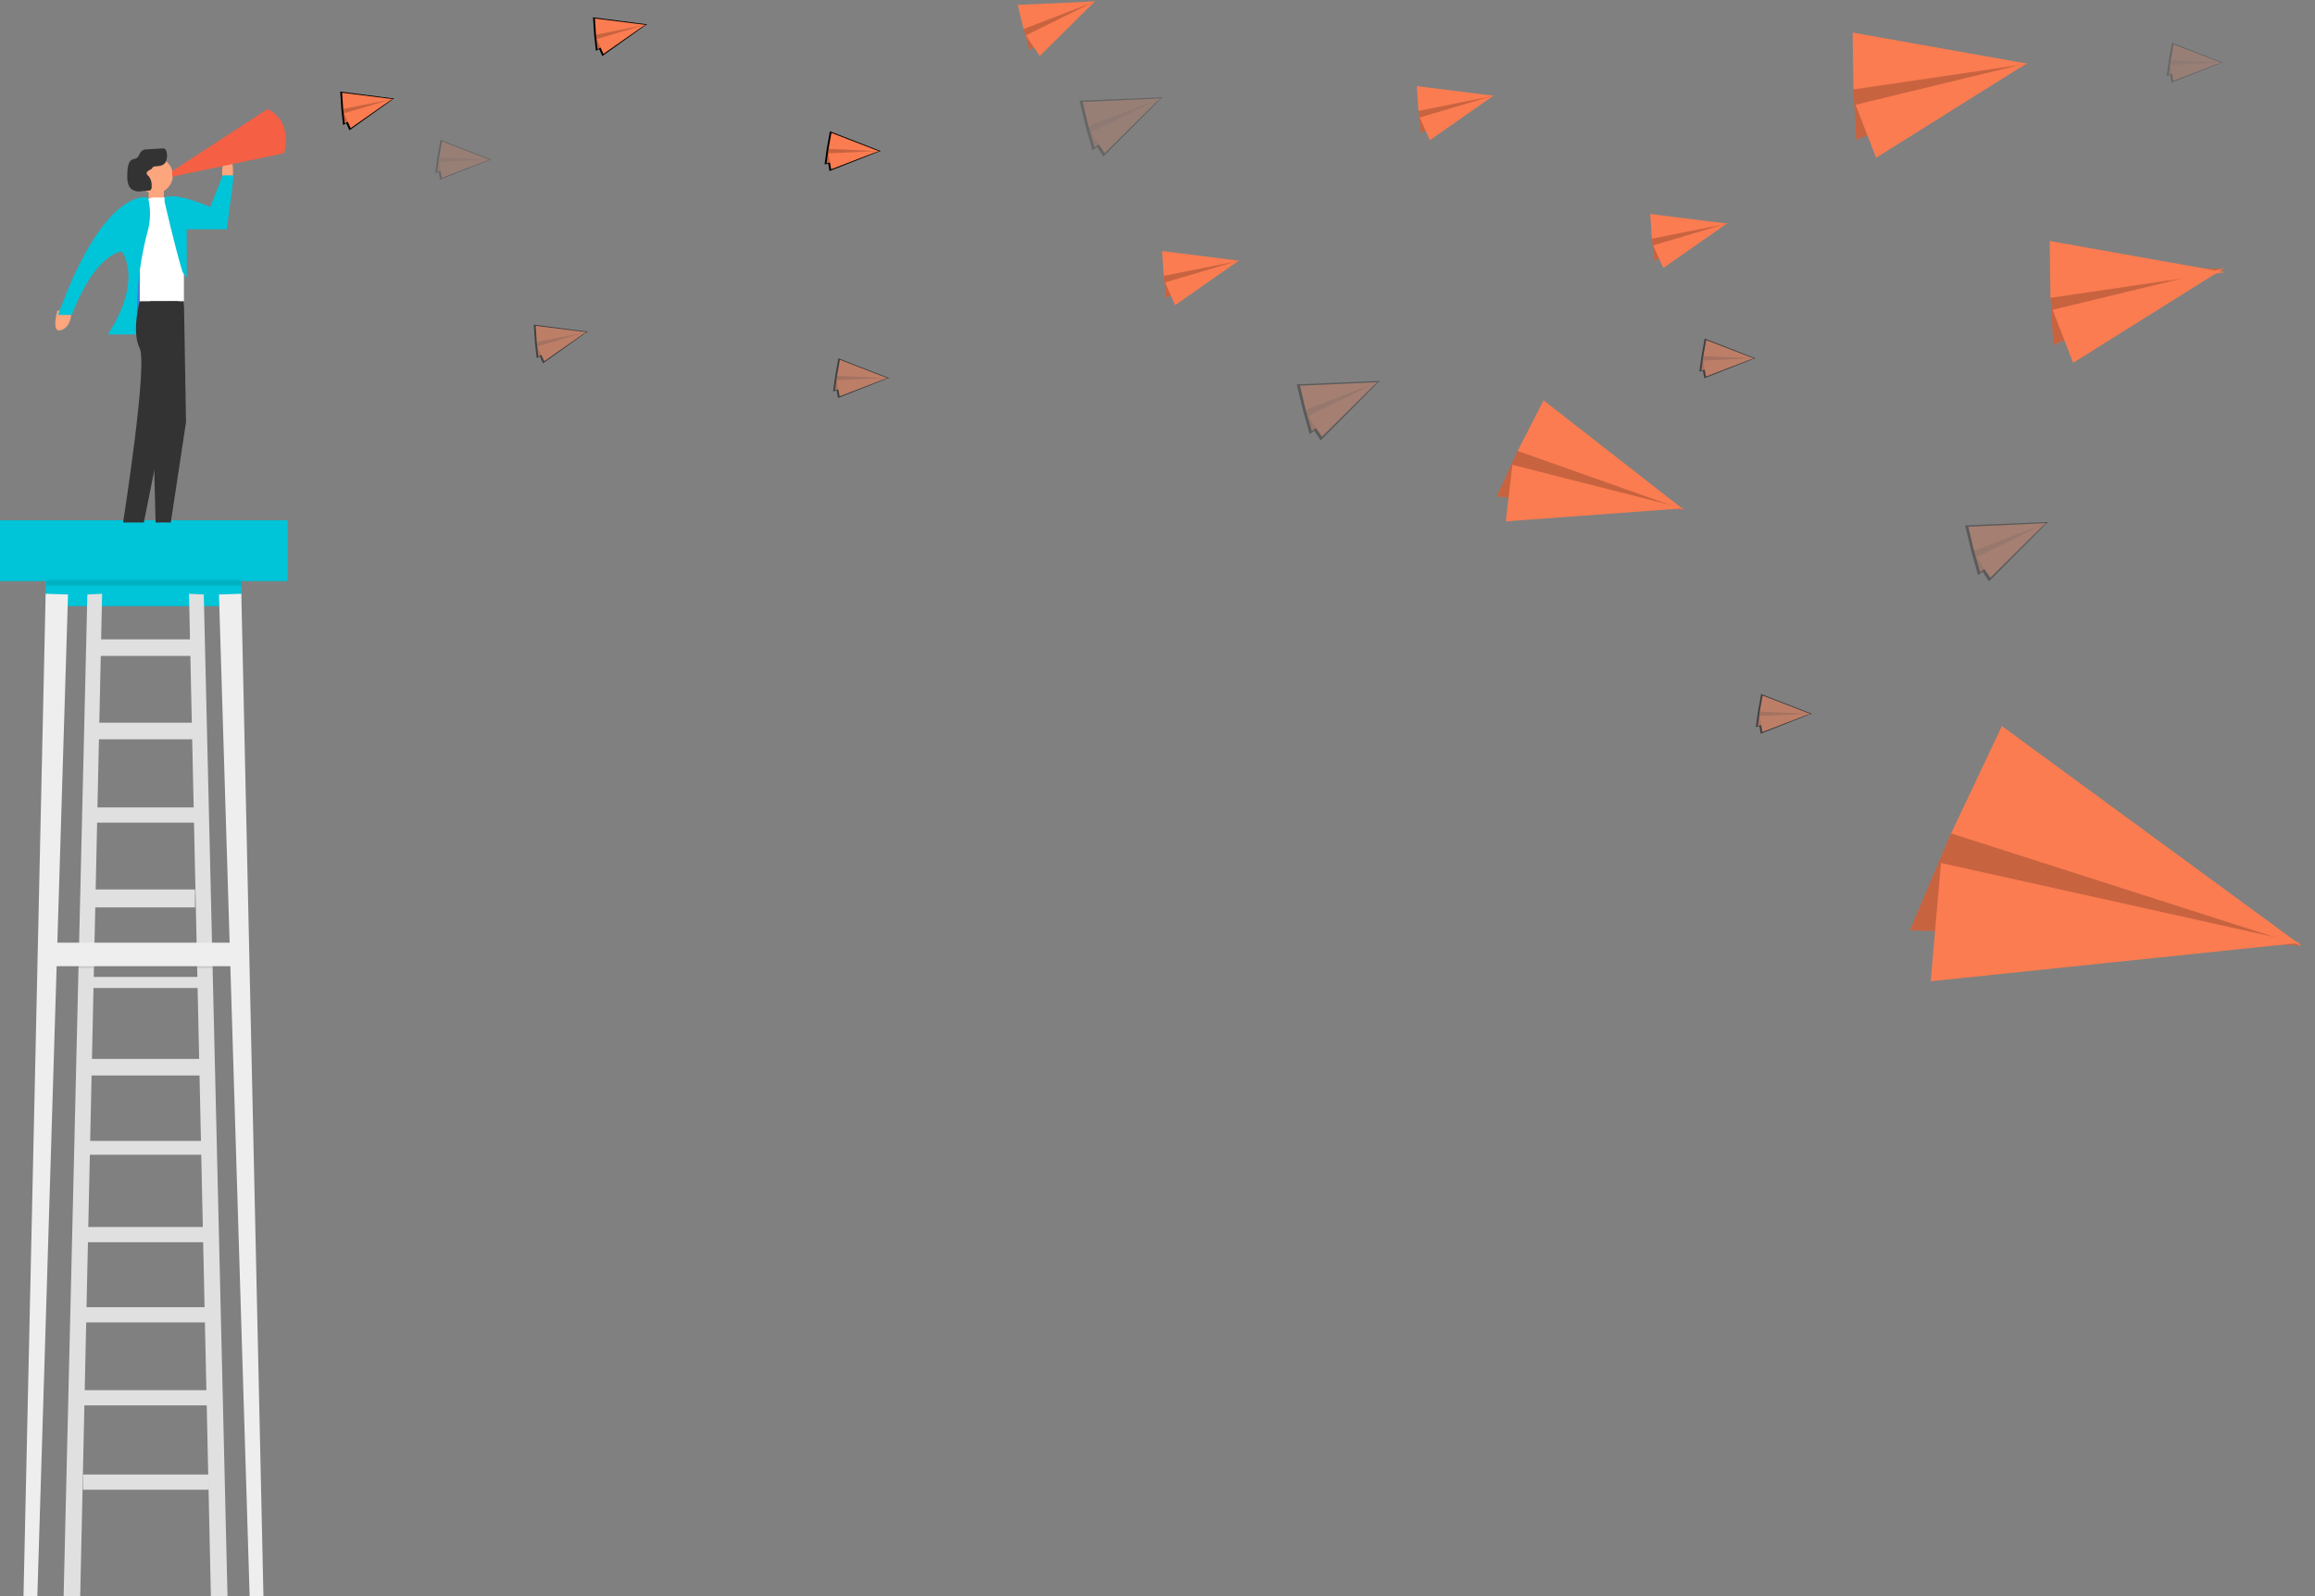 <svg xmlns="http://www.w3.org/2000/svg" xmlns:xlink="http://www.w3.org/1999/xlink" id="prefix__undraw_news_go0e" width="585" height="403.462" viewBox="0 0 585 403.462">
    <rect x="0" y="0" width="585" height="403.462" fill="#808080" stroke="none"/>
    <defs>
        <linearGradient id="prefix__linear-gradient" x1=".5" x2=".5" y1="1" gradientUnits="objectBoundingBox">
            <stop offset="0" stop-color="gray" stop-opacity=".251"/>
            <stop offset=".54" stop-color="gray" stop-opacity=".122"/>
            <stop offset="1" stop-color="gray" stop-opacity=".102"/>
        </linearGradient>
        <linearGradient id="prefix__linear-gradient-2" x1="11.47" x2="11.47" y1="33.141" y2="32.127" xlink:href="#prefix__linear-gradient"/>
        <linearGradient id="prefix__linear-gradient-3" x1="11.544" x2="11.544" y1="33.584" y2="32.57" xlink:href="#prefix__linear-gradient"/>
        <linearGradient id="prefix__linear-gradient-4" x1="7.8" x2="7.8" y1="22.569" y2="21.562" xlink:href="#prefix__linear-gradient"/>
        <linearGradient id="prefix__linear-gradient-5" x1="10.897" x2="10.897" y1="33.438" y2="32.452" xlink:href="#prefix__linear-gradient"/>
        <linearGradient id="prefix__linear-gradient-6" x1="11.176" x2="11.176" y1="33.465" y2="32.452" xlink:href="#prefix__linear-gradient"/>
        <linearGradient id="prefix__linear-gradient-7" x1="7.509" x2="7.509" y1="22.781" y2="21.774" xlink:href="#prefix__linear-gradient"/>
        <linearGradient id="prefix__linear-gradient-8" x1="6.632" x2="6.632" y1="23.498" y2="22.491" xlink:href="#prefix__linear-gradient"/>
        <linearGradient id="prefix__linear-gradient-9" x1="6.008" x2="6.008" y1="26.1" y2="25.093" xlink:href="#prefix__linear-gradient"/>
        <linearGradient id="prefix__linear-gradient-10" x1="11.623" x2="11.623" y1="33.309" y2="32.322" xlink:href="#prefix__linear-gradient"/>
        <linearGradient id="prefix__linear-gradient-11" x1="12.431" x2="12.431" y1="29.02" y2="28.034" xlink:href="#prefix__linear-gradient"/>
        <linearGradient id="prefix__linear-gradient-12" x1="11.313" x2="11.313" y1="29.417" y2="28.431" xlink:href="#prefix__linear-gradient"/>
        <linearGradient id="prefix__linear-gradient-13" x1="10.236" x2="10.236" y1="27.427" y2="26.441" xlink:href="#prefix__linear-gradient"/>
        <linearGradient id="prefix__linear-gradient-14" x1="11.03" x2="11.03" y1="35.188" y2="34.202" xlink:href="#prefix__linear-gradient"/>
        <linearGradient id="prefix__linear-gradient-15" x1="7.653" x2="7.653" y1="23.243" y2="22.23" xlink:href="#prefix__linear-gradient"/>
        <linearGradient id="prefix__linear-gradient-16" x1="3.07" x2="3.07" y1="11.566" y2="10.532" xlink:href="#prefix__linear-gradient"/>
        <linearGradient id="prefix__linear-gradient-17" x1="1.664" x2="1.664" y1="6.158" y2="5.134" xlink:href="#prefix__linear-gradient"/>
        <linearGradient id="prefix__linear-gradient-18" x1="3.627" x2="3.627" y1="10.765" y2="9.763" xlink:href="#prefix__linear-gradient"/>
        <linearGradient id="prefix__linear-gradient-19" x1="3.611" x2="3.611" y1="10.786" y2="9.783" xlink:href="#prefix__linear-gradient"/>
        <linearGradient id="prefix__linear-gradient-20" x1="7.529" x2="7.529" y1="22.952" y2="21.939" xlink:href="#prefix__linear-gradient"/>
        <linearGradient id="prefix__linear-gradient-21" x1="7.548" x2="7.548" y1="23.5" y2="22.486" xlink:href="#prefix__linear-gradient"/>
        <style>
            .prefix__cls-1{fill:#00c4d8}.prefix__cls-2{fill:#eee}.prefix__cls-3{fill:#e0e0e0}.prefix__cls-4{opacity:.5}.prefix__cls-6{fill:#fda57d}.prefix__cls-8{opacity:.1}.prefix__cls-10{fill:#333}.prefix__cls-13{fill:#fa7c50}.prefix__cls-14,.prefix__cls-19{opacity:.2}.prefix__cls-21{opacity:.3}
        </style>
    </defs>
    <path id="prefix__Rectangle_460" d="M0 0H49.454V7.513H0z" class="prefix__cls-1" data-name="Rectangle 460" transform="translate(11.535 145.701)"/>
    <path id="prefix__Path_2161" d="M14.647 235.85L9.05 489.224h3.5l7.749-253.2z" class="prefix__cls-2" data-name="Path 2161" transform="translate(-3.112 -85.763)"/>
    <path id="prefix__Path_2162" d="M89.979 235.85l5.59 253.374h-3.49l-7.749-253.2z" class="prefix__cls-2" data-name="Path 2162" transform="translate(-28.996 -85.763)"/>
    <path id="prefix__Path_2163" d="M30.5 236.027l-6 253.2h4.193l5.538-253.377z" class="prefix__cls-3" data-name="Path 2163" transform="translate(-8.424 -85.763)"/>
    <path id="prefix__Path_2164" d="M76.517 236.027l6 253.2h-4.2L72.79 235.85z" class="prefix__cls-3" data-name="Path 2164" transform="translate(-25.028 -85.763)"/>
    <path id="prefix__Rectangle_461" d="M0 0H31.804V3.845H0z" class="prefix__cls-3" data-name="Rectangle 461" transform="translate(20.971 372.708)"/>
    <path id="prefix__Rectangle_462" d="M0 0H34.251V3.845H0z" class="prefix__cls-3" data-name="Rectangle 462" transform="translate(19.921 351.389)"/>
    <path id="prefix__Rectangle_463" d="M0 0H33.201V3.845H0z" class="prefix__cls-3" data-name="Rectangle 463" transform="translate(20.971 330.419)"/>
    <path id="prefix__Rectangle_464" d="M0 0H31.804V3.845H0z" class="prefix__cls-3" data-name="Rectangle 464" transform="translate(20.971 310.145)"/>
    <path id="prefix__Rectangle_465" d="M0 0H31.804V3.497H0z" class="prefix__cls-3" data-name="Rectangle 465" transform="translate(20.971 288.388)"/>
    <path id="prefix__Rectangle_466" d="M0 0H30.754V4.193H0z" class="prefix__cls-3" data-name="Rectangle 466" transform="translate(22.021 267.654)"/>
    <path id="prefix__Rectangle_467" d="M0 0H29.704V2.795H0z" class="prefix__cls-3" data-name="Rectangle 467" transform="translate(22.021 246.935)"/>
    <path id="prefix__Rectangle_468" d="M0 0H26.213V4.541H0z" class="prefix__cls-3" data-name="Rectangle 468" transform="translate(23.064 224.82)"/>
    <path id="prefix__Rectangle_469" d="M0 0H27.257V3.845H0z" class="prefix__cls-3" data-name="Rectangle 469" transform="translate(23.064 204.095)"/>
    <path id="prefix__Rectangle_470" d="M0 0H27.257V4.193H0z" class="prefix__cls-3" data-name="Rectangle 470" transform="translate(23.064 182.677)"/>
    <path id="prefix__Rectangle_471" d="M0 0H24.816V4.193H0z" class="prefix__cls-3" data-name="Rectangle 471" transform="translate(24.461 161.605)"/>
    <path id="prefix__Rectangle_472" d="M0 0H72.689V15.38H0z" class="prefix__cls-1" data-name="Rectangle 472" transform="translate(0 131.507)"/>
    
    <path id="prefix__Path_2166" d="M237.325 204.791s.42-6.063-1.47-4.731-1.076 5.1-1.076 5.1z" class="prefix__cls-6" data-name="Path 2166" transform="translate(-178.481 -159.929)"/>
    <path id="prefix__Path_2167" d="M170.888 260.07s-1.745 5.938 1.05 4.895 2.447-4.895 2.447-4.895z" class="prefix__cls-6" data-name="Path 2167" transform="translate(-156.387 -181.549)"/>
    <path id="prefix__Rectangle_473" d="M0 0H3.845V3.497H0z" class="prefix__cls-6" data-name="Rectangle 473" transform="translate(37.571 47.637)"/>
    <path id="prefix__Rectangle_474" d="M0 0H3.143V15.728H0z" data-name="Rectangle 474" transform="translate(34.422 66.067)" style="fill:#4d8af0"/>
    <path id="prefix__Rectangle_475" d="M0 0H3.143V15.728H0z" class="prefix__cls-8" data-name="Rectangle 475" transform="translate(34.422 66.067)"/>
    <path id="prefix__Path_2168" d="M57.577 76.07h3.635a3.773 3.773 0 0 1 3.773 3.773v23.484H53.83V79.843a3.773 3.773 0 0 1 3.747-3.773z" data-name="Path 2168" transform="translate(-18.509 -26.156)" style="fill:#fff"/>
    <circle id="prefix__Ellipse_123" cx="4.541" cy="4.541" r="4.541" class="prefix__cls-6" data-name="Ellipse 123" transform="translate(34.599 39.776)"/>
    <path id="prefix__Path_2169" d="M194.156 215.028s-10.833-3.143-22.716 29.7h3.5s4.895-14.33 12.579-16.076c0 0 5.59 6.988-3.5 21h7.342v-4.685a81.77 81.77 0 0 1 2.625-21.049 17.06 17.06 0 0 0 .171-8.891z" class="prefix__cls-1" data-name="Path 2169" transform="translate(-156.762 -165.114)"/>
    <path id="prefix__Path_2170" d="M212.45 212.14v1.05s2.447 10.833 4.541 17.821l1.07 1.424v-12.257H228.2l1.745-13.628h-2.8l-3.182 8.031s-8.37-3.845-11.513-2.441z" class="prefix__cls-1" data-name="Path 2170" transform="translate(-170.863 -162.227)"/>
    <path id="prefix__Path_2171" d="M200.663 256.6s-2.1 7.69 0 11.883-4.193 44.035-4.193 44.035h5.249l7.513-37.571 1.22-18.372z" class="prefix__cls-10" data-name="Path 2171" transform="translate(-165.368 -180.448)"/>
    <path id="prefix__Path_2172" d="M66.353 117.61l.525 30.577-3.845 25.341h-3.845l-1.4-55.918z" class="prefix__cls-10" data-name="Path 2172" transform="translate(-19.871 -41.462)"/>
    <path id="prefix__Path_2173" d="M204.321 201.233a1.811 1.811 0 0 1 .341-.407.86.86 0 0 1 .433-.118c.951-.079 2.047-.1 2.625-1a3.609 3.609 0 0 0 .289-2.625 1.476 1.476 0 0 0-.256-.656 1.056 1.056 0 0 0-.945-.262l-3.825.249a2.008 2.008 0 0 0-1.227.361c-.538.453-.7 1.391-1.26 1.8-.374.262-.84.236-1.234.446-.879.466-1.07 1.857-1.142 3.018-.092 1.562-.092 3.4.932 4.35a3.355 3.355 0 0 0 2.71.577l1.745-.144a.807.807 0 0 0 .492-.151 1.312 1.312 0 0 0 .236-1.043 3.59 3.59 0 0 0-.715-2.415 2.263 2.263 0 0 1-.374-.354c-.623-.97.847-1.193 1.175-1.626z" class="prefix__cls-10" data-name="Path 2173" transform="translate(-165.923 -158.649)"/>
    <path id="prefix__Path_2174" d="M239.494 181s6.293 2.447 4.193 11.155l-28.307 5.938v-1.4z" data-name="Path 2174" transform="translate(-171.87 -153.441)" style="fill:#f55f44"/>
    <path id="prefix__Rectangle_476" d="M0 0H49.277V1.398H0z" class="prefix__cls-8" data-name="Rectangle 476" transform="translate(11.706 146.59)"/>
    <path id="prefix__Rectangle_477" d="M0 0H3.845V0.702H0z" class="prefix__cls-8" data-name="Rectangle 477" transform="translate(19.744 244.018)"/>
    <path id="prefix__Rectangle_478" d="M0 0H3.845V0.702H0z" class="prefix__cls-8" data-name="Rectangle 478" transform="translate(49.802 244.018)"/>
    <path id="prefix__Rectangle_479" d="M0 0H49.277V5.938H0z" class="prefix__cls-2" data-name="Rectangle 479" transform="translate(11.535 238.281)"/>
    <path id="prefix__Path_2175" d="M144.232 37.291l.492-.249-.118-.013.039-.026-.072.02-13.543-1.753.289 4.482.426 3.976.833-.427.774 1.758z" data-name="Path 2175" transform="translate(-45.054 -12.127)"/>
    <path id="prefix__Path_2176" d="M132.16 40.663l.394 3.642 12.106-6.135-10.512.23z" class="prefix__cls-13" data-name="Path 2176" transform="translate(-45.443 -13.125)"/>
    <path id="prefix__Path_2177" d="M132.16 40.663l.394 3.642 12.106-6.135-10.512.23z" class="prefix__cls-14" data-name="Path 2177" transform="translate(-45.443 -13.125)"/>
    <path id="prefix__Path_2178" d="M131.75 35.72l12.769 1.608-12.5 2.493z" class="prefix__cls-13" data-name="Path 2178" transform="translate(-45.302 -12.282)"/>
    <path id="prefix__Path_2179" d="M134.16 45.492l10.54-7.382-12.22 3.635z" class="prefix__cls-13" data-name="Path 2179" transform="translate(-45.553 -13.104)"/>
    <path id="prefix__Path_2180" d="M244.3 8.7l.492-.249-.118-.02.039-.026-.072.026L231.09 6.68l.3 4.482.427 3.976.833-.426.774 1.758z" data-name="Path 2180" transform="translate(-81.234 -2.297)"/>
    <path id="prefix__Path_2181" d="M232.23 12.073l.394 3.642L244.73 9.58l-10.512.23z" class="prefix__cls-13" data-name="Path 2181" transform="translate(-81.631 -3.294)"/>
    <path id="prefix__Path_2182" d="M232.23 12.073l.394 3.642L244.73 9.58l-10.512.23z" class="prefix__cls-14" data-name="Path 2182" transform="translate(-81.631 -3.294)"/>
    <path id="prefix__Path_2183" d="M231.82 7.13l12.769 1.608-12.5 2.493z" class="prefix__cls-13" data-name="Path 2183" transform="translate(-81.488 -2.452)"/>
    <path id="prefix__Path_2184" d="M234.23 16.9l10.538-7.38-12.218 3.629z" class="prefix__cls-13" data-name="Path 2184" transform="translate(-81.743 -3.273)"/>
    
    <path id="prefix__Path_2186" d="M398.89 7.528l1.529 5.38L417.072.54 401.3 3.6z" class="prefix__cls-13" data-name="Path 2186" transform="translate(-140.244 -.186)"/>
    <path id="prefix__Path_2187" d="M398.89 7.528l1.529 5.38L417.072.54 401.3 3.6z" class="prefix__cls-14" data-name="Path 2187" transform="translate(-140.244 -.186)"/>
    <path id="prefix__Path_2188" d="M396.66 1.419L416.305.54l-18.182 6.988z" class="prefix__cls-13" data-name="Path 2188" transform="translate(-139.468 -.186)"/>
    <path id="prefix__Path_2189" d="M403.3 14.325L417.267.48 399.8 9.108z" class="prefix__cls-13" data-name="Path 2189" transform="translate(-140.56 -.165)"/>
    <path id="prefix__Path_2190" d="M335 55.714l.538-.125-.112-.039.046-.02h-.079l-12.724-4.96-.794 4.422-.545 3.957.912-.21.322 1.89z" data-name="Path 2190" transform="translate(-112.958 -17.388)"/>
    <path id="prefix__Path_2191" d="M322.6 56.449l-.5 3.622 13.228-3.031-10.256-2.31z" class="prefix__cls-13" data-name="Path 2191" transform="translate(-113.224 -18.819)"/>
    <path id="prefix__Path_2192" d="M322.6 56.449l-.5 3.622 13.228-3.031-10.256-2.31z" class="prefix__cls-14" data-name="Path 2192" transform="translate(-113.224 -18.819)"/>
    <path id="prefix__Path_2193" d="M323.588 51.18l12 4.639-12.729-.591z" class="prefix__cls-13" data-name="Path 2193" transform="translate(-113.489 -17.598)"/>
    <path id="prefix__Path_2194" d="M323.488 62.786L335.5 58.16l-12.736.584z" class="prefix__cls-13" data-name="Path 2194" transform="translate(-113.454 -19.998)"/>
    <g id="prefix__Group_1331" class="prefix__cls-4" data-name="Group 1331" transform="translate(134.883 82.057)">
        <path id="prefix__Path_2195" d="M221.208 128.568l.486-.256-.112-.013.033-.026-.072.02L208 126.54l.3 4.488.427 3.97.833-.426.768 1.758z" data-name="Path 2195" transform="translate(-208 -126.54)"/>
        <path id="prefix__Path_2196" d="M209.14 131.94l.394 3.635 12.106-6.135-10.512.23z" class="prefix__cls-13" data-name="Path 2196" transform="translate(-208.392 -127.537)"/>
        <path id="prefix__Path_2197" d="M209.14 131.94l.394 3.635 12.106-6.135-10.512.23z" class="prefix__cls-14" data-name="Path 2197" transform="translate(-208.392 -127.537)"/>
        <path id="prefix__Path_2198" d="M208.73 126.99l12.77 1.61-12.5 2.5z" class="prefix__cls-13" data-name="Path 2198" transform="translate(-208.251 -126.695)"/>
        <path id="prefix__Path_2199" d="M211.14 136.762l10.538-7.382-12.218 3.635z" class="prefix__cls-13" data-name="Path 2199" transform="translate(-208.502 -127.517)"/>
    </g>
    <g id="prefix__Group_1332" class="prefix__cls-19" data-name="Group 1332" transform="translate(272.797 24.534)">
        <path id="prefix__Path_2200" d="M441.146 37.941l.676-.512-.177.007.052-.046-.1.052-20.857.858 1.6 6.68 1.66 5.874 1.148-.86 1.621 2.447z" data-name="Path 2200" transform="translate(-420.74 -37.39)"/>
        <path id="prefix__Path_2201" d="M424.18 44.918l1.529 5.374 16.653-12.362-15.774 3.064z" class="prefix__cls-13" data-name="Path 2201" transform="translate(-421.923 -37.576)"/>
        <path id="prefix__Path_2202" d="M424.18 44.918l1.529 5.374 16.653-12.362-15.774 3.064z" class="prefix__cls-14" data-name="Path 2202" transform="translate(-421.923 -37.576)"/>
        <path id="prefix__Path_2203" d="M421.95 38.809l19.65-.879-18.182 6.988z" class="prefix__cls-13" data-name="Path 2203" transform="translate(-421.156 -37.576)"/>
        <path id="prefix__Path_2204" d="M428.587 51.715l13.97-13.845-17.467 8.63z" class="prefix__cls-13" data-name="Path 2204" transform="translate(-422.236 -37.555)"/>
    </g>
    <g id="prefix__Group_1333" class="prefix__cls-21" data-name="Group 1333" transform="translate(327.695 96.25)">
        <path id="prefix__Path_2205" d="M525.823 149l.669-.505-.177.007.052-.052-.105.052-20.853.86 1.6 6.68 1.667 5.879 1.142-.866 1.621 2.454z" data-name="Path 2205" transform="translate(-505.41 -148.45)"/>
        <path id="prefix__Path_2206" d="M508.85 155.978l1.529 5.38 16.66-12.369-15.781 3.064z" class="prefix__cls-13" data-name="Path 2206" transform="translate(-506.593 -148.636)"/>
        <path id="prefix__Path_2207" d="M508.85 155.978l1.529 5.38 16.66-12.369-15.781 3.064z" class="prefix__cls-14" data-name="Path 2207" transform="translate(-506.593 -148.636)"/>
        <path id="prefix__Path_2208" d="M506.62 149.869l19.652-.879-18.189 6.988z" class="prefix__cls-13" data-name="Path 2208" transform="translate(-505.826 -148.636)"/>
        <path id="prefix__Path_2209" d="M513.257 162.778l13.97-13.838-17.467 8.622z" class="prefix__cls-13" data-name="Path 2209" transform="translate(-506.906 -148.618)"/>
    </g>
    <g id="prefix__Group_1334" class="prefix__cls-21" data-name="Group 1334" transform="translate(496.59 131.903)">
        <path id="prefix__Path_2210" d="M787.536 203.991l.676-.512-.177.007.053-.046-.105.046-20.853.86 1.6 6.68 1.66 5.879 1.148-.86 1.614 2.447z" data-name="Path 2210" transform="translate(-767.13 -203.44)"/>
        <path id="prefix__Path_2211" d="M770.57 210.965l1.529 5.374 16.653-12.369-15.774 3.064z" class="prefix__cls-13" data-name="Path 2211" transform="translate(-768.313 -203.622)"/>
        <path id="prefix__Path_2212" d="M770.57 210.965l1.529 5.374 16.653-12.369-15.774 3.064z" class="prefix__cls-14" data-name="Path 2212" transform="translate(-768.313 -203.622)"/>
        <path id="prefix__Path_2213" d="M768.34 204.856l19.645-.886-18.185 6.995z" class="prefix__cls-13" data-name="Path 2213" transform="translate(-767.546 -203.622)"/>
        <path id="prefix__Path_2214" d="M774.977 217.765l13.969-13.845-17.467 8.622z" class="prefix__cls-13" data-name="Path 2214" transform="translate(-768.626 -203.605)"/>
    </g>
    <g id="prefix__Group_1335" class="prefix__cls-4" data-name="Group 1335" transform="translate(210.512 90.551)">
        <path id="prefix__Path_2215" d="M338.3 144.791l.538-.131-.112-.039.046-.02-.079.007-12.723-4.967-.794 4.423-.545 3.963.906-.217.328 1.89z" data-name="Path 2215" transform="translate(-324.63 -139.64)"/>
        <path id="prefix__Path_2216" d="M325.9 145.519l-.5 3.622 13.228-3.031-10.256-2.31z" class="prefix__cls-13" data-name="Path 2216" transform="translate(-324.895 -141.07)"/>
        <path id="prefix__Path_2217" d="M325.9 145.519l-.5 3.622 13.228-3.031-10.256-2.31z" class="prefix__cls-14" data-name="Path 2217" transform="translate(-324.895 -141.07)"/>
        <path id="prefix__Path_2218" d="M326.888 140.25l12 4.639-12.728-.589z" class="prefix__cls-13" data-name="Path 2218" transform="translate(-325.156 -139.85)"/>
        <path id="prefix__Path_2219" d="M326.788 151.866l12.012-4.626-12.736.577z" class="prefix__cls-13" data-name="Path 2219" transform="translate(-325.122 -142.253)"/>
    </g>
    <g id="prefix__Group_1336" class="prefix__cls-4" data-name="Group 1336" transform="translate(443.688 175.409)">
        <path id="prefix__Path_2220" d="M697.878 275.644l.538-.125-.1-.046.039-.013h-.079l-12.721-4.96-.8 4.422-.545 3.957.912-.217.328 1.9z" data-name="Path 2220" transform="translate(-684.21 -270.5)"/>
        <path id="prefix__Path_2221" d="M685.482 276.379L684.99 280l13.228-3.031-10.262-2.31z" class="prefix__cls-13" data-name="Path 2221" transform="translate(-684.478 -271.93)"/>
        <path id="prefix__Path_2222" d="M685.482 276.379L684.99 280l13.228-3.031-10.262-2.31z" class="prefix__cls-14" data-name="Path 2222" transform="translate(-684.478 -271.93)"/>
        <path id="prefix__Path_2223" d="M686.468 271.11l12.008 4.639-12.736-.591z" class="prefix__cls-13" data-name="Path 2223" transform="translate(-684.736 -270.71)"/>
        <path id="prefix__Path_2224" d="M686.372 282.716l12.008-4.626-12.729.584z" class="prefix__cls-13" data-name="Path 2224" transform="translate(-684.705 -273.11)"/>
    </g>
    <g id="prefix__Group_1337" class="prefix__cls-4" data-name="Group 1337" transform="translate(429.428 85.558)">
        <path id="prefix__Path_2225" d="M675.888 137.091l.538-.131-.112-.039.046-.02-.079.007-12.723-4.967-.794 4.422-.545 3.963.912-.217.328 1.89z" data-name="Path 2225" transform="translate(-662.22 -131.94)"/>
        <path id="prefix__Path_2226" d="M663.489 137.819l-.5 3.622 13.235-3.031-10.262-2.31z" class="prefix__cls-13" data-name="Path 2226" transform="translate(-662.485 -133.37)"/>
        <path id="prefix__Path_2227" d="M663.489 137.819l-.5 3.622 13.235-3.031-10.262-2.31z" class="prefix__cls-14" data-name="Path 2227" transform="translate(-662.485 -133.37)"/>
        <path id="prefix__Path_2228" d="M664.478 132.56l12.008 4.632-12.736-.592z" class="prefix__cls-13" data-name="Path 2228" transform="translate(-662.746 -132.153)"/>
        <path id="prefix__Path_2229" d="M664.378 144.166l12.008-4.626-12.736.577z" class="prefix__cls-13" data-name="Path 2229" transform="translate(-662.712 -134.553)"/>
    </g>
    <g id="prefix__Group_1338" class="prefix__cls-19" data-name="Group 1338" transform="translate(547.527 10.813)">
        <path id="prefix__Path_2230" d="M858.428 21.624l.538-.125-.1-.039.039-.02-.079.007L846.1 16.48l-.8 4.42-.545 3.963.912-.217.328 1.89z" data-name="Path 2230" transform="translate(-844.76 -16.48)"/>
        <path id="prefix__Path_2231" d="M846.029 22.359l-.5 3.622 13.235-3.031-10.264-2.31z" class="prefix__cls-13" data-name="Path 2231" transform="translate(-845.025 -17.91)"/>
        <path id="prefix__Path_2232" d="M846.029 22.359l-.5 3.622 13.235-3.031-10.264-2.31z" class="prefix__cls-14" data-name="Path 2232" transform="translate(-845.025 -17.91)"/>
        <path id="prefix__Path_2233" d="M847.018 17.09l12.008 4.639-12.736-.591z" class="prefix__cls-13" data-name="Path 2233" transform="translate(-845.286 -16.69)"/>
        <path id="prefix__Path_2234" d="M846.922 28.7l12.008-4.632-12.729.584z" class="prefix__cls-13" data-name="Path 2234" transform="translate(-845.255 -19.09)"/>
    </g>
    <g id="prefix__Group_1339" class="prefix__cls-19" data-name="Group 1339" transform="translate(109.961 35.347)">
        <path id="prefix__Path_2235" d="M183.244 59.014l.538-.125-.112-.046.046-.013h-.079l-12.722-4.96-.794 4.422-.551 3.957.919-.217.322 1.9z" data-name="Path 2235" transform="translate(-169.57 -53.87)"/>
        <path id="prefix__Path_2236" d="M170.849 59.749l-.5 3.622 13.228-3.031-10.256-2.31z" class="prefix__cls-13" data-name="Path 2236" transform="translate(-169.838 -55.3)"/>
        <path id="prefix__Path_2237" d="M170.849 59.749l-.5 3.622 13.228-3.031-10.256-2.31z" class="prefix__cls-14" data-name="Path 2237" transform="translate(-169.838 -55.3)"/>
        <path id="prefix__Path_2238" d="M171.838 54.48l12 4.639-12.729-.591z" class="prefix__cls-13" data-name="Path 2238" transform="translate(-170.1 -54.08)"/>
        <path id="prefix__Path_2239" d="M171.738 66.086l12.008-4.626-12.736.584z" class="prefix__cls-13" data-name="Path 2239" transform="translate(-170.065 -56.48)"/>
    </g>
    
    <path id="prefix__Path_2241" d="M552.8 40.719l.6 5.558 18.5-9.377-16.063.354z" class="prefix__cls-13" data-name="Path 2241" transform="translate(-194.363 -12.688)"/>
    <path id="prefix__Path_2242" d="M552.8 40.719l.6 5.558 18.5-9.377-16.063.354z" class="prefix__cls-14" data-name="Path 2242" transform="translate(-194.363 -12.688)"/>
    <path id="prefix__Path_2243" d="M552.17 33.16l19.514 2.454-19.1 3.819z" class="prefix__cls-13" data-name="Path 2243" transform="translate(-194.145 -11.402)"/>
    <path id="prefix__Path_2244" d="M555.856 48.1l16.108-11.29-18.674 5.551z" class="prefix__cls-13" data-name="Path 2244" transform="translate(-194.532 -12.657)"/>
    
    <path id="prefix__Path_2246" d="M588.975 173.931l-5.335 11.62 47.348 3.274-31.981-18.135z" class="prefix__cls-13" data-name="Path 2246" transform="translate(-205.441 -60.031)"/>
    <path id="prefix__Path_2247" d="M588.975 173.931l-5.335 11.62 47.348 3.274-31.981-18.135z" class="prefix__cls-14" data-name="Path 2247" transform="translate(-205.441 -60.031)"/>
    <path id="prefix__Path_2248" d="M598.312 156.13l35.472 27.69-42.014-14.895z" class="prefix__cls-13" data-name="Path 2248" transform="translate(-208.256 -54.941)"/>
    <path id="prefix__Path_2249" d="M587.17 195.5l44.881-3.294-43.2-10.984z" class="prefix__cls-13" data-name="Path 2249" transform="translate(-206.662 -63.721)"/>
    
    <path id="prefix__Path_2251" d="M756.267 320.908L745.86 345.5l99.04 3.839-67.905-35.839z" class="prefix__cls-13" data-name="Path 2251" transform="translate(-263.227 -110.374)"/>
    <path id="prefix__Path_2252" d="M756.267 320.908L745.86 345.5l99.04 3.839-67.905-35.839z" class="prefix__cls-14" data-name="Path 2252" transform="translate(-263.227 -110.374)"/>
    <path id="prefix__Path_2253" d="M774.561 283.45l75.793 55.557-88.634-28.431z" class="prefix__cls-13" data-name="Path 2253" transform="translate(-268.68 -99.925)"/>
    <path id="prefix__Path_2254" d="M753.85 366.491l93.463-9.718-90.858-20.183z" class="prefix__cls-13" data-name="Path 2254" transform="translate(-265.974 -118.46)"/>
    
    <path id="prefix__Path_2256" d="M724.12 30.489l.715 12.769 43.385-19.252-36.751-1.076z" class="prefix__cls-13" data-name="Path 2256" transform="translate(-255.752 -7.884)"/>
    <path id="prefix__Path_2257" d="M724.12 30.489l.715 12.769 43.385-19.252-36.751-1.076z" class="prefix__cls-14" data-name="Path 2257" transform="translate(-255.752 -7.884)"/>
    <path id="prefix__Path_2258" d="M723.81 12.55l44.3 7.887-44.1 6.483z" class="prefix__cls-13" data-name="Path 2258" transform="translate(-255.645 -4.315)"/>
    <path id="prefix__Path_2259" d="M730.12 48.254l38.129-23.9-43.319 10.5z" class="prefix__cls-13" data-name="Path 2259" transform="translate(-256.03 -8.373)"/>
    
    <path id="prefix__Path_2261" d="M800 110.769l.709 12.769 43.385-19.252-36.751-1.076z" class="prefix__cls-13" data-name="Path 2261" transform="translate(-281.843 -36.303)"/>
    <path id="prefix__Path_2262" d="M800 110.769l.709 12.769 43.385-19.252-36.751-1.076z" class="prefix__cls-14" data-name="Path 2262" transform="translate(-281.843 -36.303)"/>
    <path id="prefix__Path_2263" d="M799.68 92.83l44.3 7.887-44.09 6.483z" class="prefix__cls-13" data-name="Path 2263" transform="translate(-281.733 -31.919)"/>
    <path id="prefix__Path_2264" d="M806 128.527l38.123-23.9-43.313 10.495z" class="prefix__cls-13" data-name="Path 2264" transform="translate(-282.121 -36.81)"/>
    
    <path id="prefix__Path_2266" d="M453.54 104.269l.6 5.551 18.5-9.37-16.063.354z" class="prefix__cls-13" data-name="Path 2266" transform="translate(-159.464 -34.539)"/>
    <path id="prefix__Path_2267" d="M453.54 104.269l.6 5.551 18.5-9.37-16.063.354z" class="prefix__cls-14" data-name="Path 2267" transform="translate(-159.464 -34.539)"/>
    <path id="prefix__Path_2268" d="M452.91 96.71l19.514 2.454-19.1 3.819z" class="prefix__cls-13" data-name="Path 2268" transform="translate(-159.245 -33.253)"/>
    <path id="prefix__Path_2269" d="M456.586 111.646l16.109-11.286-18.674 5.551z" class="prefix__cls-13" data-name="Path 2269" transform="translate(-159.63 -34.508)"/>
    
    <path id="prefix__Path_2271" d="M643.78 89.969l.6 5.558 18.5-9.376-16.063.354z" class="prefix__cls-13" data-name="Path 2271" transform="translate(-226.352 -29.622)"/>
    <path id="prefix__Path_2272" d="M643.78 89.969l.6 5.558 18.5-9.376-16.063.354z" class="prefix__cls-14" data-name="Path 2272" transform="translate(-226.352 -29.622)"/>
    <path id="prefix__Path_2273" d="M643.15 82.42l19.514 2.447-19.1 3.819z" class="prefix__cls-13" data-name="Path 2273" transform="translate(-226.134 -28.34)"/>
    <path id="prefix__Path_2274" d="M646.826 97.346l16.108-11.286-18.674 5.558z" class="prefix__cls-13" data-name="Path 2274" transform="translate(-226.517 -29.591)"/>
</svg>
